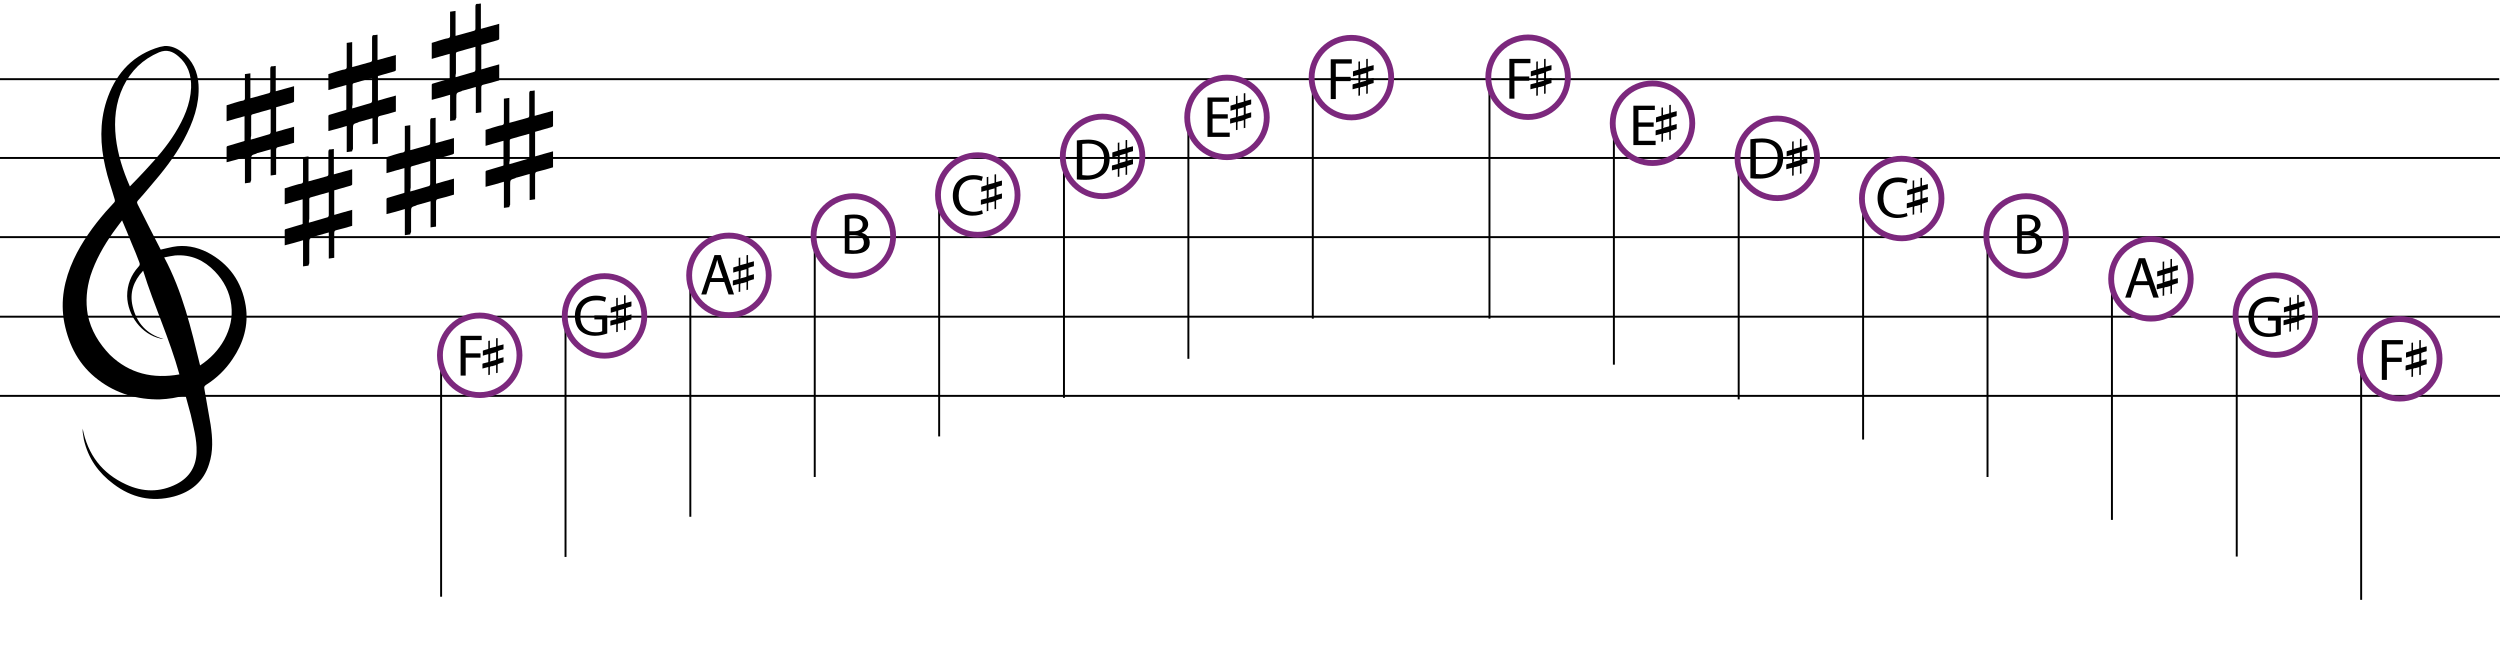 <?xml version="1.0" encoding="utf-8"?>
<!-- Generator: Adobe Illustrator 26.0.2, SVG Export Plug-In . SVG Version: 6.00 Build 0)  -->
<svg version="1.1" id="Layer_1" xmlns="http://www.w3.org/2000/svg" xmlns:xlink="http://www.w3.org/1999/xlink" x="0px" y="0px"
	 viewBox="0 0 641 172" style="enable-background:new 0 0 641 172;" xml:space="preserve">
<style type="text/css">
	.st0{fill:none;stroke:#000000;stroke-width:0.5;stroke-miterlimit:10;}
	.st1{fill:none;stroke:#7C287D;stroke-width:1.5;stroke-miterlimit:10;}
	.st2{fill:none;stroke:#67BF75;stroke-miterlimit:10;}
</style>
<g id="XMLID_1836_">
	<line id="XMLID_1841_" class="st0" x1="0" y1="40.5" x2="641" y2="40.5"/>
	<line id="XMLID_1840_" class="st0" x1="-0.2" y1="20.3" x2="640.8" y2="20.3"/>
	<line id="XMLID_1839_" class="st0" x1="0" y1="60.8" x2="641" y2="60.8"/>
	<line id="XMLID_1838_" class="st0" x1="0" y1="81.2" x2="641" y2="81.2"/>
	<line id="XMLID_1837_" class="st0" x1="0" y1="101.5" x2="641" y2="101.5"/>
</g>
<line id="XMLID_1835_" class="st0" x1="145" y1="142.8" x2="145" y2="81"/>
<line id="XMLID_1834_" class="st0" x1="113.1" y1="153" x2="113.1" y2="91.1"/>
<line id="XMLID_1833_" class="st0" x1="177" y1="132.5" x2="177" y2="70.6"/>
<line id="XMLID_1832_" class="st0" x1="208.9" y1="122.3" x2="208.9" y2="60.5"/>
<line id="XMLID_1831_" class="st0" x1="240.8" y1="111.9" x2="240.8" y2="50"/>
<line id="XMLID_1830_" class="st0" x1="272.8" y1="102" x2="272.8" y2="40.1"/>
<line id="XMLID_1829_" class="st0" x1="304.7" y1="92" x2="304.7" y2="30.1"/>
<line id="XMLID_1828_" class="st0" x1="336.6" y1="81.7" x2="336.6" y2="19.9"/>
<line id="XMLID_1827_" class="st0" x1="413.8" y1="93.5" x2="413.8" y2="31.6"/>
<line id="XMLID_1826_" class="st0" x1="381.9" y1="81.7" x2="381.9" y2="19.8"/>
<line id="XMLID_1825_" class="st0" x1="445.8" y1="102.4" x2="445.8" y2="40.6"/>
<line id="XMLID_1824_" class="st0" x1="477.7" y1="112.7" x2="477.7" y2="50.9"/>
<line id="XMLID_1823_" class="st0" x1="509.6" y1="122.3" x2="509.6" y2="60.5"/>
<line id="XMLID_1822_" class="st0" x1="541.5" y1="133.3" x2="541.5" y2="71.5"/>
<line id="XMLID_1821_" class="st0" x1="573.5" y1="142.7" x2="573.5" y2="80.8"/>
<line id="XMLID_1820_" class="st0" x1="605.4" y1="153.8" x2="605.4" y2="92"/>
<circle id="XMLID_1815_" class="st1" cx="155" cy="81" r="10.2"/>
<circle id="XMLID_1689_" class="st1" cx="123" cy="91.1" r="10.2"/>
<circle id="XMLID_1332_" class="st1" cx="186.9" cy="70.6" r="10.2"/>
<circle id="XMLID_1329_" class="st1" cx="218.8" cy="60.5" r="10.2"/>
<circle id="XMLID_1326_" class="st1" cx="250.7" cy="50" r="10.2"/>
<circle id="XMLID_1323_" class="st1" cx="282.7" cy="40.1" r="10.2"/>
<circle id="XMLID_1320_" class="st1" cx="314.6" cy="30.1" r="10.2"/>
<circle id="XMLID_1317_" class="st1" cx="346.5" cy="19.9" r="10.2"/>
<circle id="XMLID_1314_" class="st1" cx="423.7" cy="31.6" r="10.2"/>
<circle id="XMLID_1311_" class="st1" cx="391.8" cy="19.8" r="10.2"/>
<circle id="XMLID_1308_" class="st1" cx="455.7" cy="40.6" r="10.2"/>
<circle id="XMLID_1305_" class="st1" cx="487.6" cy="50.9" r="10.2"/>
<circle id="XMLID_1302_" class="st1" cx="519.5" cy="60.5" r="10.2"/>
<circle id="XMLID_1299_" class="st1" cx="551.5" cy="71.5" r="10.2"/>
<circle id="XMLID_1296_" class="st1" cx="583.4" cy="80.8" r="10.2"/>
<circle id="XMLID_1293_" class="st1" cx="615.3" cy="92" r="10.2"/>
<g id="XMLID_2690_">
	<path id="XMLID_2691_" d="M118.1,86.1h5.4v1.1h-4.1v3.4h3.8v1.1h-3.8v4.6h-1.3V86.1z"/>
</g>
<g id="XMLID_2687_">
	<path id="XMLID_2688_" d="M610.7,87.2h5.4v1.1H612v3.4h3.8v1.1H612v4.6h-1.3V87.2z"/>
</g>
<g id="XMLID_2684_">
	<path id="XMLID_2685_" d="M155.7,85.5c-0.6,0.2-1.8,0.6-3.1,0.6c-1.5,0-2.8-0.4-3.8-1.3c-0.9-0.8-1.4-2.2-1.4-3.8
		c0-3,2.1-5.2,5.5-5.2c1.2,0,2.1,0.3,2.5,0.5l-0.3,1.1c-0.5-0.3-1.2-0.4-2.2-0.4c-2.5,0-4.1,1.5-4.1,4.1c0,2.6,1.5,4.1,3.9,4.1
		c0.9,0,1.4-0.1,1.7-0.3v-3h-2v-1h3.3V85.5z"/>
</g>
<g id="XMLID_2681_">
	<path id="XMLID_2682_" d="M584.8,85.8c-0.6,0.2-1.8,0.6-3.1,0.6c-1.5,0-2.8-0.4-3.8-1.3c-0.9-0.8-1.4-2.2-1.4-3.8
		c0-3,2.1-5.2,5.5-5.2c1.2,0,2.1,0.3,2.5,0.5l-0.3,1.1c-0.5-0.3-1.2-0.4-2.2-0.4c-2.5,0-4.1,1.5-4.1,4.1c0,2.6,1.5,4.1,3.9,4.1
		c0.9,0,1.4-0.1,1.7-0.3v-3h-2v-1h3.3V85.8z"/>
</g>
<g id="XMLID_2677_">
	<path id="XMLID_2678_" d="M182.1,72.3l-1,3.2h-1.3l3.4-10.1h1.6l3.4,10.1h-1.4l-1.1-3.2H182.1z M185.4,71.3l-1-2.9
		c-0.2-0.7-0.4-1.3-0.5-1.8h0c-0.2,0.6-0.3,1.2-0.5,1.8l-1,2.9H185.4z"/>
</g>
<g id="XMLID_2673_">
	<path id="XMLID_2674_" d="M547.3,73.1l-1,3.2h-1.4l3.5-10.1h1.6l3.5,10.1h-1.4l-1.1-3.2H547.3z M550.6,72.1l-1-2.9
		c-0.2-0.7-0.4-1.3-0.5-1.8h0c-0.1,0.6-0.3,1.2-0.5,1.8l-1,2.9H550.6z"/>
</g>
<g id="XMLID_2668_">
	<path id="XMLID_2669_" d="M216.5,55.2c0.6-0.1,1.5-0.2,2.4-0.2c1.3,0,2.1,0.2,2.8,0.7c0.5,0.4,0.9,1,0.9,1.8c0,1-0.7,1.8-1.7,2.2v0
		c1,0.2,2.1,1,2.1,2.5c0,0.9-0.3,1.5-0.9,2c-0.7,0.6-1.8,0.9-3.5,0.9c-0.9,0-1.6-0.1-2-0.1V55.2z M217.8,59.3h1.2
		c1.4,0,2.2-0.7,2.2-1.7c0-1.2-0.9-1.6-2.2-1.6c-0.6,0-0.9,0-1.2,0.1V59.3z M217.8,64.1c0.3,0,0.6,0.1,1.1,0.1c1.3,0,2.6-0.5,2.6-2
		c0-1.4-1.2-1.9-2.6-1.9h-1.1V64.1z"/>
</g>
<g id="XMLID_2663_">
	<path id="XMLID_2664_" d="M517.1,55.2c0.6-0.1,1.5-0.2,2.4-0.2c1.3,0,2.1,0.2,2.8,0.7c0.5,0.4,0.9,1,0.9,1.8c0,1-0.7,1.8-1.7,2.2v0
		c1,0.2,2.1,1,2.1,2.5c0,0.9-0.3,1.5-0.9,2c-0.7,0.6-1.8,0.9-3.5,0.9c-0.9,0-1.6-0.1-2-0.1V55.2z M518.4,59.3h1.2
		c1.4,0,2.2-0.7,2.2-1.7c0-1.2-0.9-1.6-2.2-1.6c-0.6,0-0.9,0-1.2,0.1V59.3z M518.4,64.1c0.3,0,0.6,0.1,1.1,0.1c1.3,0,2.6-0.5,2.6-2
		c0-1.4-1.2-1.9-2.6-1.9h-1.1V64.1z"/>
</g>
<g id="XMLID_2660_">
	<path id="XMLID_2661_" d="M252,54.8c-0.5,0.2-1.4,0.5-2.7,0.5c-2.8,0-5-1.8-5-5.1c0-3.2,2.1-5.3,5.3-5.3c1.2,0,2.1,0.3,2.4,0.4
		l-0.3,1.1c-0.5-0.2-1.2-0.4-2-0.4c-2.4,0-3.9,1.5-3.9,4.2c0,2.5,1.4,4.1,3.9,4.1c0.8,0,1.6-0.2,2.1-0.4L252,54.8z"/>
</g>
<g id="XMLID_2657_">
	<path id="XMLID_2658_" d="M489.1,55.4c-0.5,0.2-1.4,0.5-2.7,0.5c-2.8,0-5-1.8-5-5.1c0-3.2,2.1-5.3,5.3-5.3c1.2,0,2.1,0.3,2.4,0.5
		l-0.3,1.1c-0.5-0.2-1.2-0.4-2-0.4c-2.4,0-3.9,1.5-3.9,4.2c0,2.5,1.4,4.1,3.9,4.1c0.8,0,1.6-0.2,2.1-0.4L489.1,55.4z"/>
</g>
<g id="XMLID_2653_">
	<path id="XMLID_2654_" d="M276.2,36c0.8-0.1,1.7-0.2,2.8-0.2c1.9,0,3.2,0.5,4.1,1.3c0.9,0.8,1.4,2,1.4,3.6c0,1.6-0.5,3-1.5,3.9
		c-1,0.9-2.5,1.5-4.5,1.5c-0.9,0-1.7,0-2.4-0.1V36z M277.5,44.9c0.3,0,0.8,0.1,1.3,0.1c2.8,0,4.3-1.6,4.3-4.3c0-2.4-1.3-3.9-4.1-3.9
		c-0.7,0-1.2,0.1-1.5,0.1V44.9z"/>
</g>
<g id="XMLID_2649_">
	<path id="XMLID_2650_" d="M448.9,35.7c0.8-0.1,1.7-0.2,2.8-0.2c1.9,0,3.2,0.5,4.1,1.3c0.9,0.8,1.4,2,1.4,3.6c0,1.7-0.5,3-1.5,3.9
		c-1,0.9-2.5,1.5-4.5,1.5c-0.9,0-1.7,0-2.4-0.1V35.7z M450.2,44.6c0.3,0,0.8,0.1,1.3,0.1c2.8,0,4.3-1.6,4.3-4.3
		c0-2.4-1.3-3.9-4.1-3.9c-0.7,0-1.2,0.1-1.5,0.1V44.6z"/>
</g>
<g id="XMLID_2646_">
	<path id="XMLID_2647_" d="M314.8,30.4h-3.9V34h4.4v1.1h-5.7V25h5.5v1.1h-4.2v3.2h3.9V30.4z"/>
</g>
<g id="XMLID_2643_">
	<path id="XMLID_2644_" d="M424,32.5h-3.9v3.6h4.4v1.1h-5.7V27.1h5.5v1.1h-4.2v3.2h3.9V32.5z"/>
</g>
<g id="XMLID_2640_">
	<path id="XMLID_2641_" d="M341.2,15.2h5.4v1.1h-4.1v3.4h3.8v1.1h-3.8v4.6h-1.3V15.2z"/>
</g>
<g id="XMLID_2637_">
	<path id="XMLID_2638_" d="M387,15.1h5.4v1.1h-4.1v3.4h3.8v1.1h-3.8v4.6H387V15.1z"/>
</g>
<g id="XMLID_1169_">
	<path id="XMLID_1177_" d="M47.5,101.3c-2.1,0.7-4.3,1-6.5,1.1c-5.8,0.1-11.2-1.5-15.8-5c-4.9-3.7-7.5-8.7-8.7-14.6
		c-1.1-5.7,0-11.1,2.4-16.3c2.1-4.5,5-8.5,8.2-12.2c0.7-0.8,1.4-1.5,2.1-2.3c0.3-0.3,0.3-0.5,0.2-0.9c-0.8-2.8-1.8-5.5-2.4-8.3
		c-1.3-5.6-1.5-11.3,0.3-16.9c2.1-6.4,6-11.2,12.5-13.5c0.8-0.3,1.6-0.5,2.4-0.6c1.7-0.1,3.2,0.6,4.5,1.6c2.7,2.1,4,5,4.2,8.3
		c0.3,5.1-1.4,9.7-3.8,14.2c-2.3,4.3-5.4,8.2-8.6,11.9c-1.1,1.3-2.1,2.5-3.2,3.7c-0.3,0.4-0.1,0.6,0,0.9c2,3.9,3.9,7.8,5.9,11.6
		c1-0.2,2-0.5,3.1-0.7c3.1-0.6,6.1,0,8.9,1.4c5.5,2.9,8.8,7.5,9.8,13.7c0.8,5-0.6,9.6-3.4,13.7c-1.8,2.7-4.1,4.9-6.8,6.6
		c-0.4,0.3-0.5,0.5-0.4,1c0.5,3.1,1.1,6.1,1.6,9.2c0.5,3.4,0.7,6.8-0.4,10.1c-1.4,4.5-4.6,7.1-9,8.3c-5.7,1.5-10.9,0.3-15.5-3.2
		c-3.9-2.9-6.5-6.6-7.6-11.4c-0.1-0.6-0.2-1.3-0.3-1.9c0-0.3,0-0.6,0-0.9c1.3,6.7,5,11.5,11.1,14.3c4.3,2,8.7,2.1,13-0.1
		c3.3-1.7,5-4.5,5.1-8.2c0.1-3.3-0.8-6.4-1.5-9.6c-0.4-1.5-0.8-2.9-1.2-4.4C47.7,101.7,47.6,101.5,47.5,101.3z M46,96
		c-2.5-9.1-6.5-17.6-9.3-26.6c-2.5,2.7-3.5,5.7-2.7,9.1c1,4.3,3.6,7.2,7.9,8.4c-0.3,0-0.5,0-0.8-0.1c-4.8-1.1-8.4-5.9-8.5-10.9
		c0-2.9,1-5.4,2.9-7.5c0.4-0.4,0.4-0.7,0.2-1.2c-0.6-1.6-1.2-3.1-1.9-4.7c-0.8-2-1.6-3.9-2.5-6c-0.8,1.1-1.6,2.1-2.3,3.1
		c-2.4,3.4-4.5,7.1-5.8,11.1c-1,3.3-1.3,6.6-0.7,10c0.8,4,2.9,7.4,5.7,10.3C33.2,95.8,39.2,97.2,46,96z M33.3,47.8
		c1.5-1.5,2.9-3,4.2-4.4c2.7-2.9,5.3-5.9,7.4-9.3c2.2-3.6,3.9-7.3,4.1-11.6c0.1-3.2-0.8-6-3.3-8.1c-1.4-1.2-2.9-1.8-4.9-1
		c-4.2,1.8-7.2,4.7-9.2,8.8c-2,4.2-2.4,8.6-1.9,13.1C30.2,39.6,31.5,43.7,33.3,47.8z M51.3,93.7c2.7-1.8,4.7-3.9,6.2-6.6
		c1.5-2.8,2.2-5.7,1.8-8.9c-0.4-3.3-1.9-6.2-4.2-8.6c-2.8-2.9-6.1-4.4-10.2-4.1c-0.9,0.1-1.7,0.3-2.8,0.5
		C46.8,74.8,49,84.2,51.3,93.7z"/>
</g>
<g id="XMLID_1937_">
	<g id="XMLID_1942_">
		<path id="XMLID_1943_" d="M64.2,46.8c-0.4,0.1-0.9,0.1-1.4,0.2c0-2.2,0-4.5,0-6.7c-1.6,0.5-3.1,0.9-4.7,1.3c0-1.3,0-2.6,0-3.9
			c0-0.1,0.2-0.3,0.4-0.3c1.2-0.4,2.5-0.7,3.7-1.1c0.2,0,0.3-0.1,0.5-0.2c0-2.1,0-4.2,0-6.3c-1.6,0.4-3.1,0.9-4.6,1.3
			c0-1.4,0-2.7,0-4.1c0.6-0.2,1.3-0.4,1.9-0.6c0.8-0.2,1.5-0.5,2.3-0.6c0.4-0.1,0.5-0.3,0.5-0.6c0-1.8,0-3.7,0-5.5
			c0-0.2,0-0.4,0-0.7c0.5-0.1,0.9-0.1,1.4-0.2c0,2.1,0,4.2,0,6.4c0.8-0.2,1.5-0.4,2.2-0.6c0.8-0.2,1.7-0.5,2.5-0.7
			c0.3-0.1,0.4-0.2,0.4-0.6c0-1.9,0-3.7,0-5.6c0-0.5,0.1-0.8,0.7-0.7c0.2,0,0.4-0.1,0.7-0.1c0,2.2,0,4.3,0,6.5
			c1.6-0.4,3.1-0.9,4.7-1.3c0,1.4,0,2.6,0,3.9c0,0.1-0.3,0.3-0.4,0.3c-1.4,0.4-2.8,0.8-4.2,1.2c0,2.1,0,4.2,0,6.3
			c1.5-0.4,3-0.9,4.6-1.3c0,1.4,0,2.7,0,4.1c-1.3,0.4-2.7,0.8-4,1.1c-0.5,0.1-0.6,0.3-0.6,0.8c0,2.1,0,4.1,0,6.3
			c-0.5,0.1-0.9,0.1-1.4,0.2c0-2.2,0-4.4,0-6.7c-1.1,0.3-2.2,0.6-3.2,0.9c-0.2,0-0.4,0.1-0.5,0.2c-1.3,0.4-1.3,0.4-1.3,1.8
			c0,1.7,0,3.3,0,5C64.3,46.5,64.2,46.6,64.2,46.8z M64.3,35.8c1.7-0.5,3.2-0.9,4.8-1.4c0.1,0,0.3-0.3,0.3-0.5c0-1.3,0-2.7,0-4
			c0-0.6,0-1.2,0-1.9c-1.6,0.4-3.1,0.9-4.6,1.3c-0.4,0.1-0.4,0.3-0.4,0.6c0,1.6,0,3.3,0,4.9C64.3,35.1,64.3,35.4,64.3,35.8z"/>
	</g>
	<g id="XMLID_1938_">
		<path id="XMLID_1939_" d="M79.1,68.1c-0.4,0.1-0.9,0.1-1.4,0.2c0-2.2,0-4.5,0-6.7c-1.6,0.5-3.1,0.9-4.7,1.3c0-1.3,0-2.6,0-3.9
			c0-0.1,0.2-0.3,0.4-0.3c1.2-0.4,2.5-0.7,3.7-1.1c0.2,0,0.3-0.1,0.5-0.2c0-2.1,0-4.2,0-6.3c-1.6,0.4-3.1,0.9-4.6,1.3
			c0-1.4,0-2.7,0-4.1c0.6-0.2,1.3-0.4,1.9-0.6c0.8-0.2,1.5-0.5,2.3-0.6c0.4-0.1,0.5-0.3,0.5-0.6c0-1.8,0-3.7,0-5.5
			c0-0.2,0-0.4,0-0.7c0.5-0.1,0.9-0.1,1.4-0.2c0,2.1,0,4.2,0,6.4c0.8-0.2,1.5-0.4,2.2-0.6c0.8-0.2,1.7-0.5,2.5-0.7
			c0.3-0.1,0.4-0.2,0.4-0.6c0-1.9,0-3.7,0-5.6c0-0.5,0.1-0.8,0.7-0.7c0.2,0,0.4-0.1,0.7-0.1c0,2.2,0,4.3,0,6.5
			c1.6-0.4,3.1-0.9,4.7-1.3c0,1.4,0,2.6,0,3.9c0,0.1-0.3,0.3-0.4,0.3c-1.4,0.4-2.8,0.8-4.2,1.2c0,2.1,0,4.2,0,6.3
			c1.5-0.4,3-0.9,4.6-1.3c0,1.4,0,2.7,0,4.1c-1.3,0.4-2.7,0.8-4,1.1c-0.5,0.1-0.6,0.3-0.6,0.8c0,2.1,0,4.1,0,6.3
			c-0.5,0.1-0.9,0.1-1.4,0.2c0-2.2,0-4.4,0-6.7c-1.1,0.3-2.2,0.6-3.2,0.9c-0.2,0-0.4,0.1-0.5,0.2c-1.3,0.4-1.3,0.4-1.3,1.8
			c0,1.7,0,3.3,0,5C79.2,67.8,79.1,67.9,79.1,68.1z M79.2,57.1c1.7-0.5,3.2-0.9,4.8-1.4c0.1,0,0.3-0.3,0.3-0.5c0-1.3,0-2.7,0-4
			c0-0.6,0-1.2,0-1.9c-1.6,0.4-3.1,0.9-4.6,1.3c-0.4,0.1-0.4,0.3-0.4,0.6c0,1.6,0,3.3,0,4.9C79.2,56.4,79.2,56.7,79.2,57.1z"/>
	</g>
</g>
<g id="XMLID_1933_">
	<path id="XMLID_1934_" d="M90.3,38.8c-0.4,0.1-0.9,0.1-1.4,0.2c0-2.2,0-4.5,0-6.7c-1.6,0.5-3.1,0.9-4.7,1.3c0-1.3,0-2.6,0-3.9
		c0-0.1,0.2-0.3,0.4-0.3c1.2-0.4,2.5-0.7,3.7-1.1c0.2,0,0.3-0.1,0.5-0.2c0-2.1,0-4.2,0-6.3c-1.6,0.4-3.1,0.9-4.6,1.3
		c0-1.4,0-2.7,0-4.1c0.6-0.2,1.3-0.4,1.9-0.6c0.8-0.2,1.5-0.5,2.3-0.6c0.4-0.1,0.5-0.3,0.5-0.6c0-1.8,0-3.7,0-5.5c0-0.2,0-0.4,0-0.7
		c0.5-0.1,0.9-0.1,1.4-0.2c0,2.1,0,4.2,0,6.4c0.8-0.2,1.5-0.4,2.2-0.6c0.8-0.2,1.7-0.5,2.5-0.7c0.3-0.1,0.4-0.2,0.4-0.6
		c0-1.9,0-3.7,0-5.6c0-0.5,0.1-0.8,0.7-0.7c0.2,0,0.4-0.1,0.7-0.1c0,2.2,0,4.3,0,6.5c1.6-0.4,3.1-0.9,4.7-1.3c0,1.4,0,2.6,0,3.9
		c0,0.1-0.3,0.3-0.4,0.3c-1.4,0.4-2.8,0.8-4.2,1.2c0,2.1,0,4.2,0,6.3c1.5-0.4,3-0.9,4.6-1.3c0,1.4,0,2.7,0,4.1
		c-1.3,0.4-2.7,0.8-4,1.1c-0.5,0.1-0.6,0.3-0.6,0.8c0,2.1,0,4.1,0,6.3c-0.5,0.1-0.9,0.1-1.4,0.2c0-2.2,0-4.4,0-6.7
		c-1.1,0.3-2.2,0.6-3.2,0.9c-0.2,0-0.4,0.1-0.5,0.2c-1.3,0.4-1.3,0.4-1.3,1.8c0,1.7,0,3.3,0,5C90.3,38.5,90.3,38.6,90.3,38.8z
		 M90.3,27.8c1.7-0.5,3.2-0.9,4.8-1.4c0.1,0,0.3-0.3,0.3-0.5c0-1.3,0-2.7,0-4c0-0.6,0-1.2,0-1.9c-1.6,0.4-3.1,0.9-4.6,1.3
		c-0.4,0.1-0.4,0.3-0.4,0.6c0,1.6,0,3.3,0,4.9C90.3,27.1,90.3,27.4,90.3,27.8z"/>
</g>
<g id="XMLID_1929_">
	<path id="XMLID_1930_" d="M105.2,60.1c-0.4,0.1-0.9,0.1-1.4,0.2c0-2.2,0-4.5,0-6.7c-1.6,0.5-3.1,0.9-4.7,1.3c0-1.3,0-2.6,0-3.9
		c0-0.1,0.2-0.3,0.4-0.3c1.2-0.4,2.5-0.7,3.7-1.1c0.2,0,0.3-0.1,0.5-0.2c0-2.1,0-4.2,0-6.3c-1.6,0.4-3.1,0.9-4.6,1.3
		c0-1.4,0-2.7,0-4.1c0.6-0.2,1.3-0.4,1.9-0.6c0.8-0.2,1.5-0.5,2.3-0.6c0.4-0.1,0.5-0.3,0.5-0.6c0-1.8,0-3.7,0-5.5c0-0.2,0-0.4,0-0.7
		c0.5-0.1,0.9-0.1,1.4-0.2c0,2.1,0,4.2,0,6.4c0.8-0.2,1.5-0.4,2.2-0.6c0.8-0.2,1.7-0.5,2.5-0.7c0.3-0.1,0.4-0.2,0.4-0.6
		c0-1.9,0-3.7,0-5.6c0-0.5,0.1-0.8,0.7-0.7c0.2,0,0.4-0.1,0.7-0.1c0,2.2,0,4.3,0,6.5c1.6-0.4,3.1-0.9,4.7-1.3c0,1.4,0,2.6,0,3.9
		c0,0.1-0.3,0.3-0.4,0.3c-1.4,0.4-2.8,0.8-4.2,1.2c0,2.1,0,4.2,0,6.3c1.5-0.4,3-0.9,4.6-1.3c0,1.4,0,2.7,0,4.1
		c-1.3,0.4-2.7,0.8-4,1.1c-0.5,0.1-0.6,0.3-0.6,0.8c0,2.1,0,4.1,0,6.3c-0.5,0.1-0.9,0.1-1.4,0.2c0-2.2,0-4.4,0-6.7
		c-1.1,0.3-2.2,0.6-3.2,0.9c-0.2,0-0.4,0.1-0.5,0.2c-1.3,0.4-1.3,0.4-1.3,1.8c0,1.7,0,3.3,0,5C105.2,59.8,105.2,59.9,105.2,60.1z
		 M105.2,49.1c1.7-0.5,3.2-0.9,4.8-1.4c0.1,0,0.3-0.3,0.3-0.5c0-1.3,0-2.7,0-4c0-0.6,0-1.2,0-1.9c-1.6,0.4-3.1,0.9-4.6,1.3
		c-0.4,0.1-0.4,0.3-0.4,0.6c0,1.6,0,3.3,0,4.9C105.2,48.4,105.2,48.7,105.2,49.1z"/>
</g>
<g id="XMLID_1967_">
	<path id="XMLID_1968_" d="M125.6,96.1c-0.1,0-0.3,0-0.4,0.1c0-0.7,0-1.4,0-2.1c-0.5,0.1-1,0.3-1.5,0.4c0-0.4,0-0.8,0-1.2
		c0,0,0.1-0.1,0.1-0.1c0.4-0.1,0.8-0.2,1.2-0.3c0.1,0,0.1,0,0.2-0.1c0-0.7,0-1.3,0-2c-0.5,0.1-1,0.3-1.4,0.4c0-0.4,0-0.8,0-1.3
		c0.2-0.1,0.4-0.1,0.6-0.2c0.2-0.1,0.5-0.1,0.7-0.2c0.1,0,0.1-0.1,0.1-0.2c0-0.6,0-1.1,0-1.7c0-0.1,0-0.1,0-0.2c0.1,0,0.3,0,0.4-0.1
		c0,0.7,0,1.3,0,2c0.2-0.1,0.5-0.1,0.7-0.2c0.3-0.1,0.5-0.1,0.8-0.2c0.1,0,0.1-0.1,0.1-0.2c0-0.6,0-1.2,0-1.8c0-0.2,0-0.2,0.2-0.2
		c0.1,0,0.1,0,0.2,0c0,0.7,0,1.3,0,2c0.5-0.1,1-0.3,1.5-0.4c0,0.4,0,0.8,0,1.2c0,0-0.1,0.1-0.1,0.1c-0.4,0.1-0.9,0.2-1.3,0.4
		c0,0.7,0,1.3,0,2c0.5-0.1,1-0.3,1.4-0.4c0,0.4,0,0.9,0,1.3c-0.4,0.1-0.8,0.2-1.3,0.4c-0.1,0-0.2,0.1-0.2,0.3c0,0.6,0,1.3,0,2
		c-0.1,0-0.3,0-0.4,0.1c0-0.7,0-1.4,0-2.1c-0.4,0.1-0.7,0.2-1,0.3c-0.1,0-0.1,0-0.2,0c-0.4,0.1-0.4,0.1-0.4,0.6c0,0.5,0,1,0,1.6
		C125.6,96,125.6,96.1,125.6,96.1z M125.6,92.7c0.5-0.1,1-0.3,1.5-0.4c0,0,0.1-0.1,0.1-0.2c0-0.4,0-0.8,0-1.2c0-0.2,0-0.4,0-0.6
		c-0.5,0.1-1,0.3-1.4,0.4c-0.1,0-0.1,0.1-0.1,0.2c0,0.5,0,1,0,1.5C125.6,92.5,125.6,92.5,125.6,92.7z"/>
</g>
<g id="XMLID_603_">
	<path id="XMLID_606_" d="M618.7,96.6c-0.1,0-0.3,0-0.4,0.1c0-0.7,0-1.4,0-2.1c-0.5,0.1-1,0.3-1.5,0.4c0-0.4,0-0.8,0-1.2
		c0,0,0.1-0.1,0.1-0.1c0.4-0.1,0.8-0.2,1.2-0.3c0.1,0,0.1,0,0.2-0.1c0-0.7,0-1.3,0-2c-0.5,0.1-1,0.3-1.4,0.4c0-0.4,0-0.8,0-1.3
		c0.2-0.1,0.4-0.1,0.6-0.2c0.2-0.1,0.5-0.1,0.7-0.2c0.1,0,0.1-0.1,0.1-0.2c0-0.6,0-1.1,0-1.7c0-0.1,0-0.1,0-0.2c0.1,0,0.3,0,0.4-0.1
		c0,0.7,0,1.3,0,2c0.2-0.1,0.5-0.1,0.7-0.2c0.3-0.1,0.5-0.1,0.8-0.2c0.1,0,0.1-0.1,0.1-0.2c0-0.6,0-1.2,0-1.8c0-0.2,0-0.2,0.2-0.2
		c0.1,0,0.1,0,0.2,0c0,0.7,0,1.3,0,2c0.5-0.1,1-0.3,1.5-0.4c0,0.4,0,0.8,0,1.2c0,0-0.1,0.1-0.1,0.1c-0.4,0.1-0.9,0.2-1.3,0.4
		c0,0.7,0,1.3,0,2c0.5-0.1,1-0.3,1.4-0.4c0,0.4,0,0.9,0,1.3c-0.4,0.1-0.8,0.2-1.3,0.4c-0.1,0-0.2,0.1-0.2,0.3c0,0.6,0,1.3,0,2
		c-0.1,0-0.3,0-0.4,0.1c0-0.7,0-1.4,0-2.1c-0.4,0.1-0.7,0.2-1,0.3c-0.1,0-0.1,0-0.2,0c-0.4,0.1-0.4,0.1-0.4,0.6c0,0.5,0,1,0,1.6
		C618.7,96.5,618.7,96.5,618.7,96.6z M618.7,93.1c0.5-0.1,1-0.3,1.5-0.4c0,0,0.1-0.1,0.1-0.2c0-0.4,0-0.8,0-1.2c0-0.2,0-0.4,0-0.6
		c-0.5,0.1-1,0.3-1.4,0.4c-0.1,0-0.1,0.1-0.1,0.2c0,0.5,0,1,0,1.5C618.7,92.9,618.7,93,618.7,93.1z"/>
</g>
<g id="XMLID_1971_">
	<path id="XMLID_1972_" d="M158.4,85.1c-0.1,0-0.3,0-0.4,0.1c0-0.7,0-1.4,0-2.1c-0.5,0.1-1,0.3-1.5,0.4c0-0.4,0-0.8,0-1.2
		c0,0,0.1-0.1,0.1-0.1c0.4-0.1,0.8-0.2,1.2-0.3c0.1,0,0.1,0,0.2-0.1c0-0.7,0-1.3,0-2c-0.5,0.1-1,0.3-1.4,0.4c0-0.4,0-0.8,0-1.3
		c0.2-0.1,0.4-0.1,0.6-0.2c0.2-0.1,0.5-0.1,0.7-0.2c0.1,0,0.1-0.1,0.1-0.2c0-0.6,0-1.1,0-1.7c0-0.1,0-0.1,0-0.2c0.1,0,0.3,0,0.4-0.1
		c0,0.7,0,1.3,0,2c0.2-0.1,0.5-0.1,0.7-0.2c0.3-0.1,0.5-0.1,0.8-0.2c0.1,0,0.1-0.1,0.1-0.2c0-0.6,0-1.2,0-1.8c0-0.2,0-0.2,0.2-0.2
		c0.1,0,0.1,0,0.2,0c0,0.7,0,1.3,0,2c0.5-0.1,1-0.3,1.5-0.4c0,0.4,0,0.8,0,1.2c0,0-0.1,0.1-0.1,0.1c-0.4,0.1-0.9,0.2-1.3,0.4
		c0,0.7,0,1.3,0,2c0.5-0.1,1-0.3,1.4-0.4c0,0.4,0,0.9,0,1.3c-0.4,0.1-0.8,0.2-1.3,0.4c-0.1,0-0.2,0.1-0.2,0.3c0,0.6,0,1.3,0,2
		c-0.1,0-0.3,0-0.4,0.1c0-0.7,0-1.4,0-2.1c-0.4,0.1-0.7,0.2-1,0.3c-0.1,0-0.1,0-0.2,0c-0.4,0.1-0.4,0.1-0.4,0.6c0,0.5,0,1,0,1.6
		C158.4,85,158.4,85,158.4,85.1z M158.4,81.6c0.5-0.1,1-0.3,1.5-0.4c0,0,0.1-0.1,0.1-0.2c0-0.4,0-0.8,0-1.2c0-0.2,0-0.4,0-0.6
		c-0.5,0.1-1,0.3-1.4,0.4c-0.1,0-0.1,0.1-0.1,0.2c0,0.5,0,1,0,1.5C158.4,81.4,158.4,81.5,158.4,81.6z"/>
</g>
<g id="XMLID_591_">
	<path id="XMLID_594_" d="M587.4,85c-0.1,0-0.3,0-0.4,0.1c0-0.7,0-1.4,0-2.1c-0.5,0.1-1,0.3-1.5,0.4c0-0.4,0-0.8,0-1.2
		c0,0,0.1-0.1,0.1-0.1c0.4-0.1,0.8-0.2,1.2-0.3c0.1,0,0.1,0,0.2-0.1c0-0.7,0-1.3,0-2c-0.5,0.1-1,0.3-1.4,0.4c0-0.4,0-0.8,0-1.3
		c0.2-0.1,0.4-0.1,0.6-0.2c0.2-0.1,0.5-0.1,0.7-0.2c0.1,0,0.1-0.1,0.1-0.2c0-0.6,0-1.1,0-1.7c0-0.1,0-0.1,0-0.2c0.1,0,0.3,0,0.4-0.1
		c0,0.7,0,1.3,0,2c0.2-0.1,0.5-0.1,0.7-0.2c0.3-0.1,0.5-0.1,0.8-0.2c0.1,0,0.1-0.1,0.1-0.2c0-0.6,0-1.2,0-1.8c0-0.2,0-0.2,0.2-0.2
		c0.1,0,0.1,0,0.2,0c0,0.7,0,1.3,0,2c0.5-0.1,1-0.3,1.5-0.4c0,0.4,0,0.8,0,1.2c0,0-0.1,0.1-0.1,0.1c-0.4,0.1-0.9,0.2-1.3,0.4
		c0,0.7,0,1.3,0,2c0.5-0.1,1-0.3,1.4-0.4c0,0.4,0,0.9,0,1.3c-0.4,0.1-0.8,0.2-1.3,0.4c-0.1,0-0.2,0.1-0.2,0.3c0,0.6,0,1.3,0,2
		c-0.1,0-0.3,0-0.4,0.1c0-0.7,0-1.4,0-2.1c-0.4,0.1-0.7,0.2-1,0.3c-0.1,0-0.1,0-0.2,0c-0.4,0.1-0.4,0.1-0.4,0.6c0,0.5,0,1,0,1.6
		C587.4,84.9,587.4,85,587.4,85z M587.4,81.6c0.5-0.1,1-0.3,1.5-0.4c0,0,0.1-0.1,0.1-0.2c0-0.4,0-0.8,0-1.2c0-0.2,0-0.4,0-0.6
		c-0.5,0.1-1,0.3-1.4,0.4c-0.1,0-0.1,0.1-0.1,0.2c0,0.5,0,1,0,1.5C587.4,81.4,587.4,81.5,587.4,81.6z"/>
</g>
<g id="XMLID_1975_">
	<path id="XMLID_1976_" d="M189.8,74.8c-0.1,0-0.3,0-0.4,0.1c0-0.7,0-1.4,0-2.1c-0.5,0.1-1,0.3-1.5,0.4c0-0.4,0-0.8,0-1.2
		c0,0,0.1-0.1,0.1-0.1c0.4-0.1,0.8-0.2,1.2-0.3c0.1,0,0.1,0,0.2-0.1c0-0.7,0-1.3,0-2c-0.5,0.1-1,0.3-1.4,0.4c0-0.4,0-0.8,0-1.3
		c0.2-0.1,0.4-0.1,0.6-0.2c0.2-0.1,0.5-0.1,0.7-0.2c0.1,0,0.1-0.1,0.1-0.2c0-0.6,0-1.1,0-1.7c0-0.1,0-0.1,0-0.2c0.1,0,0.3,0,0.4-0.1
		c0,0.7,0,1.3,0,2c0.2-0.1,0.5-0.1,0.7-0.2c0.3-0.1,0.5-0.1,0.8-0.2c0.1,0,0.1-0.1,0.1-0.2c0-0.6,0-1.2,0-1.8c0-0.2,0-0.2,0.2-0.2
		c0.1,0,0.1,0,0.2,0c0,0.7,0,1.3,0,2c0.5-0.1,1-0.3,1.5-0.4c0,0.4,0,0.8,0,1.2c0,0-0.1,0.1-0.1,0.1c-0.4,0.1-0.9,0.2-1.3,0.4
		c0,0.7,0,1.3,0,2c0.5-0.1,1-0.3,1.4-0.4c0,0.4,0,0.9,0,1.3c-0.4,0.1-0.8,0.2-1.3,0.4c-0.1,0-0.2,0.1-0.2,0.3c0,0.6,0,1.3,0,2
		c-0.1,0-0.3,0-0.4,0.1c0-0.7,0-1.4,0-2.1c-0.4,0.1-0.7,0.2-1,0.3c-0.1,0-0.1,0-0.2,0c-0.4,0.1-0.4,0.1-0.4,0.6c0,0.5,0,1,0,1.6
		C189.8,74.7,189.8,74.8,189.8,74.8z M189.8,71.4c0.5-0.1,1-0.3,1.5-0.4c0,0,0.1-0.1,0.1-0.2c0-0.4,0-0.8,0-1.2c0-0.2,0-0.4,0-0.6
		c-0.5,0.1-1,0.3-1.4,0.4c-0.1,0-0.1,0.1-0.1,0.2c0,0.5,0,1,0,1.5C189.8,71.2,189.8,71.2,189.8,71.4z"/>
</g>
<g id="XMLID_1160_">
	<path id="XMLID_1161_" d="M554.9,75.8c-0.1,0-0.3,0-0.4,0.1c0-0.7,0-1.4,0-2.1c-0.5,0.1-1,0.3-1.5,0.4c0-0.4,0-0.8,0-1.2
		c0,0,0.1-0.1,0.1-0.1c0.4-0.1,0.8-0.2,1.2-0.3c0.1,0,0.1,0,0.2-0.1c0-0.7,0-1.3,0-2c-0.5,0.1-1,0.3-1.4,0.4c0-0.4,0-0.8,0-1.3
		c0.2-0.1,0.4-0.1,0.6-0.2c0.2-0.1,0.5-0.1,0.7-0.2c0.1,0,0.1-0.1,0.1-0.2c0-0.6,0-1.1,0-1.7c0-0.1,0-0.1,0-0.2c0.1,0,0.3,0,0.4-0.1
		c0,0.7,0,1.3,0,2c0.2-0.1,0.5-0.1,0.7-0.2c0.3-0.1,0.5-0.1,0.8-0.2c0.1,0,0.1-0.1,0.1-0.2c0-0.6,0-1.2,0-1.8c0-0.2,0-0.2,0.2-0.2
		c0.1,0,0.1,0,0.2,0c0,0.7,0,1.3,0,2c0.5-0.1,1-0.3,1.5-0.4c0,0.4,0,0.8,0,1.2c0,0-0.1,0.1-0.1,0.1c-0.4,0.1-0.9,0.2-1.3,0.4
		c0,0.7,0,1.3,0,2c0.5-0.1,1-0.3,1.4-0.4c0,0.4,0,0.9,0,1.3c-0.4,0.1-0.8,0.2-1.3,0.4c-0.1,0-0.2,0.1-0.2,0.3c0,0.6,0,1.3,0,2
		c-0.1,0-0.3,0-0.4,0.1c0-0.7,0-1.4,0-2.1c-0.4,0.1-0.7,0.2-1,0.3c-0.1,0-0.1,0-0.2,0c-0.4,0.1-0.4,0.1-0.4,0.6c0,0.5,0,1,0,1.6
		C554.9,75.7,554.9,75.7,554.9,75.8z M554.9,72.3c0.5-0.1,1-0.3,1.5-0.4c0,0,0.1-0.1,0.1-0.2c0-0.4,0-0.8,0-1.2c0-0.2,0-0.4,0-0.6
		c-0.5,0.1-1,0.3-1.4,0.4c-0.1,0-0.1,0.1-0.1,0.2c0,0.5,0,1,0,1.5C554.9,72.1,554.9,72.2,554.9,72.3z"/>
</g>
<g id="XMLID_1166_">
	<path id="XMLID_1168_" d="M253.4,54.1c-0.1,0-0.3,0-0.4,0.1c0-0.7,0-1.4,0-2.1c-0.5,0.1-1,0.3-1.5,0.4c0-0.4,0-0.8,0-1.2
		c0,0,0.1-0.1,0.1-0.1c0.4-0.1,0.8-0.2,1.2-0.3c0.1,0,0.1,0,0.2-0.1c0-0.7,0-1.3,0-2c-0.5,0.1-1,0.3-1.4,0.4c0-0.4,0-0.8,0-1.3
		c0.2-0.1,0.4-0.1,0.6-0.2c0.2-0.1,0.5-0.1,0.7-0.2c0.1,0,0.1-0.1,0.1-0.2c0-0.6,0-1.1,0-1.7c0-0.1,0-0.1,0-0.2c0.1,0,0.3,0,0.4-0.1
		c0,0.7,0,1.3,0,2c0.2-0.1,0.5-0.1,0.7-0.2c0.3-0.1,0.5-0.1,0.8-0.2c0.1,0,0.1-0.1,0.1-0.2c0-0.6,0-1.2,0-1.8c0-0.2,0-0.2,0.2-0.2
		c0.1,0,0.1,0,0.2,0c0,0.7,0,1.3,0,2c0.5-0.1,1-0.3,1.5-0.4c0,0.4,0,0.8,0,1.2c0,0-0.1,0.1-0.1,0.1c-0.4,0.1-0.9,0.2-1.3,0.4
		c0,0.7,0,1.3,0,2c0.5-0.1,1-0.3,1.4-0.4c0,0.4,0,0.9,0,1.3c-0.4,0.1-0.8,0.2-1.3,0.4c-0.1,0-0.2,0.1-0.2,0.3c0,0.6,0,1.3,0,2
		c-0.1,0-0.3,0-0.4,0.1c0-0.7,0-1.4,0-2.1c-0.4,0.1-0.7,0.2-1,0.3c-0.1,0-0.1,0-0.2,0c-0.4,0.1-0.4,0.1-0.4,0.6c0,0.5,0,1,0,1.6
		C253.4,54,253.4,54.1,253.4,54.1z M253.4,50.7c0.5-0.1,1-0.3,1.5-0.4c0,0,0.1-0.1,0.1-0.2c0-0.4,0-0.8,0-1.2c0-0.2,0-0.4,0-0.6
		c-0.5,0.1-1,0.3-1.4,0.4c-0.1,0-0.1,0.1-0.1,0.2c0,0.5,0,1,0,1.5C253.4,50.5,253.4,50.5,253.4,50.7z"/>
</g>
<g id="XMLID_2004_">
	<path id="XMLID_2005_" d="M490.8,55c-0.1,0-0.3,0-0.4,0.1c0-0.7,0-1.4,0-2.1c-0.5,0.1-1,0.3-1.5,0.4c0-0.4,0-0.8,0-1.2
		c0,0,0.1-0.1,0.1-0.1c0.4-0.1,0.8-0.2,1.2-0.3c0.1,0,0.1,0,0.2-0.1c0-0.7,0-1.3,0-2c-0.5,0.1-1,0.3-1.4,0.4c0-0.4,0-0.8,0-1.3
		c0.2-0.1,0.4-0.1,0.6-0.2c0.2-0.1,0.5-0.1,0.7-0.2c0.1,0,0.1-0.1,0.1-0.2c0-0.6,0-1.1,0-1.7c0-0.1,0-0.1,0-0.2c0.1,0,0.3,0,0.4-0.1
		c0,0.7,0,1.3,0,2c0.2-0.1,0.5-0.1,0.7-0.2c0.3-0.1,0.5-0.1,0.8-0.2c0.1,0,0.1-0.1,0.1-0.2c0-0.6,0-1.2,0-1.8c0-0.2,0-0.2,0.2-0.2
		c0.1,0,0.1,0,0.2,0c0,0.7,0,1.3,0,2c0.5-0.1,1-0.3,1.5-0.4c0,0.4,0,0.8,0,1.2c0,0-0.1,0.1-0.1,0.1c-0.4,0.1-0.9,0.2-1.3,0.4
		c0,0.7,0,1.3,0,2c0.5-0.1,1-0.3,1.4-0.4c0,0.4,0,0.9,0,1.3c-0.4,0.1-0.8,0.2-1.3,0.4c-0.1,0-0.2,0.1-0.2,0.3c0,0.6,0,1.3,0,2
		c-0.1,0-0.3,0-0.4,0.1c0-0.7,0-1.4,0-2.1c-0.4,0.1-0.7,0.2-1,0.3c-0.1,0-0.1,0-0.2,0c-0.4,0.1-0.4,0.1-0.4,0.6c0,0.5,0,1,0,1.6
		C490.8,54.8,490.8,54.9,490.8,55z M490.8,51.5c0.5-0.1,1-0.3,1.5-0.4c0,0,0.1-0.1,0.1-0.2c0-0.4,0-0.8,0-1.2c0-0.2,0-0.4,0-0.6
		c-0.5,0.1-1,0.3-1.4,0.4c-0.1,0-0.1,0.1-0.1,0.2c0,0.5,0,1,0,1.5C490.8,51.3,490.8,51.4,490.8,51.5z"/>
</g>
<g id="XMLID_1980_">
	<path id="XMLID_1981_" d="M287,45.3c-0.1,0-0.3,0-0.4,0.1c0-0.7,0-1.4,0-2.1c-0.5,0.1-1,0.3-1.5,0.4c0-0.4,0-0.8,0-1.2
		c0,0,0.1-0.1,0.1-0.1c0.4-0.1,0.8-0.2,1.2-0.3c0.1,0,0.1,0,0.2-0.1c0-0.7,0-1.3,0-2c-0.5,0.1-1,0.3-1.4,0.4c0-0.4,0-0.8,0-1.3
		c0.2-0.1,0.4-0.1,0.6-0.2c0.2-0.1,0.5-0.1,0.7-0.2c0.1,0,0.1-0.1,0.1-0.2c0-0.6,0-1.1,0-1.7c0-0.1,0-0.1,0-0.2c0.1,0,0.3,0,0.4-0.1
		c0,0.7,0,1.3,0,2c0.2-0.1,0.5-0.1,0.7-0.2c0.3-0.1,0.5-0.1,0.8-0.2c0.1,0,0.1-0.1,0.1-0.2c0-0.6,0-1.2,0-1.8c0-0.2,0-0.2,0.2-0.2
		c0.1,0,0.1,0,0.2,0c0,0.7,0,1.3,0,2c0.5-0.1,1-0.3,1.5-0.4c0,0.4,0,0.8,0,1.2c0,0-0.1,0.1-0.1,0.1c-0.4,0.1-0.9,0.2-1.3,0.4
		c0,0.7,0,1.3,0,2c0.5-0.1,1-0.3,1.4-0.4c0,0.4,0,0.9,0,1.3c-0.4,0.1-0.8,0.2-1.3,0.4c-0.1,0-0.2,0.1-0.2,0.3c0,0.6,0,1.3,0,2
		c-0.1,0-0.3,0-0.4,0.1c0-0.7,0-1.4,0-2.1c-0.4,0.1-0.7,0.2-1,0.3c-0.1,0-0.1,0-0.2,0c-0.4,0.1-0.4,0.1-0.4,0.6c0,0.5,0,1,0,1.6
		C287,45.2,287,45.2,287,45.3z M287,41.8c0.5-0.1,1-0.3,1.5-0.4c0,0,0.1-0.1,0.1-0.2c0-0.4,0-0.8,0-1.2c0-0.2,0-0.4,0-0.6
		c-0.5,0.1-1,0.3-1.4,0.4c-0.1,0-0.1,0.1-0.1,0.2c0,0.5,0,1,0,1.5C287,41.6,287,41.7,287,41.8z"/>
</g>
<g id="XMLID_2000_">
	<path id="XMLID_2001_" d="M459.9,45c-0.1,0-0.3,0-0.4,0.1c0-0.7,0-1.4,0-2.1c-0.5,0.1-1,0.3-1.5,0.4c0-0.4,0-0.8,0-1.2
		c0,0,0.1-0.1,0.1-0.1c0.4-0.1,0.8-0.2,1.2-0.3c0.1,0,0.1,0,0.2-0.1c0-0.7,0-1.3,0-2c-0.5,0.1-1,0.3-1.4,0.4c0-0.4,0-0.8,0-1.3
		c0.2-0.1,0.4-0.1,0.6-0.2c0.2-0.1,0.5-0.1,0.7-0.2c0.1,0,0.1-0.1,0.1-0.2c0-0.6,0-1.1,0-1.7c0-0.1,0-0.1,0-0.2c0.1,0,0.3,0,0.4-0.1
		c0,0.7,0,1.3,0,2c0.2-0.1,0.5-0.1,0.7-0.2c0.3-0.1,0.5-0.1,0.8-0.2c0.1,0,0.1-0.1,0.1-0.2c0-0.6,0-1.2,0-1.8c0-0.2,0-0.2,0.2-0.2
		c0.1,0,0.1,0,0.2,0c0,0.7,0,1.3,0,2c0.5-0.1,1-0.3,1.5-0.4c0,0.4,0,0.8,0,1.2c0,0-0.1,0.1-0.1,0.1c-0.4,0.1-0.9,0.2-1.3,0.4
		c0,0.7,0,1.3,0,2c0.5-0.1,1-0.3,1.4-0.4c0,0.4,0,0.9,0,1.3c-0.4,0.1-0.8,0.2-1.3,0.4c-0.1,0-0.2,0.1-0.2,0.3c0,0.6,0,1.3,0,2
		c-0.1,0-0.3,0-0.4,0.1c0-0.7,0-1.4,0-2.1c-0.4,0.1-0.7,0.2-1,0.3c-0.1,0-0.1,0-0.2,0c-0.4,0.1-0.4,0.1-0.4,0.6c0,0.5,0,1,0,1.6
		C459.9,44.8,459.9,44.9,459.9,45z M459.9,41.5c0.5-0.1,1-0.3,1.5-0.4c0,0,0.1-0.1,0.1-0.2c0-0.4,0-0.8,0-1.2c0-0.2,0-0.4,0-0.6
		c-0.5,0.1-1,0.3-1.4,0.4c-0.1,0-0.1,0.1-0.1,0.2c0,0.5,0,1,0,1.5C459.9,41.3,459.9,41.4,459.9,41.5z"/>
</g>
<g id="XMLID_1984_">
	<path id="XMLID_1985_" d="M317.3,33.3c-0.1,0-0.3,0-0.4,0.1c0-0.7,0-1.4,0-2.1c-0.5,0.1-1,0.3-1.5,0.4c0-0.4,0-0.8,0-1.2
		c0,0,0.1-0.1,0.1-0.1c0.4-0.1,0.8-0.2,1.2-0.3c0.1,0,0.1,0,0.2-0.1c0-0.7,0-1.3,0-2c-0.5,0.1-1,0.3-1.4,0.4c0-0.4,0-0.8,0-1.3
		c0.2-0.1,0.4-0.1,0.6-0.2c0.2-0.1,0.5-0.1,0.7-0.2c0.1,0,0.1-0.1,0.1-0.2c0-0.6,0-1.1,0-1.7c0-0.1,0-0.1,0-0.2c0.1,0,0.3,0,0.4-0.1
		c0,0.7,0,1.3,0,2c0.2-0.1,0.5-0.1,0.7-0.2c0.3-0.1,0.5-0.1,0.8-0.2c0.1,0,0.1-0.1,0.1-0.2c0-0.6,0-1.2,0-1.8c0-0.2,0-0.2,0.2-0.2
		c0.1,0,0.1,0,0.2,0c0,0.7,0,1.3,0,2c0.5-0.1,1-0.3,1.5-0.4c0,0.4,0,0.8,0,1.2c0,0-0.1,0.1-0.1,0.1c-0.4,0.1-0.9,0.2-1.3,0.4
		c0,0.7,0,1.3,0,2c0.5-0.1,1-0.3,1.4-0.4c0,0.4,0,0.9,0,1.3c-0.4,0.1-0.8,0.2-1.3,0.4c-0.1,0-0.2,0.1-0.2,0.3c0,0.6,0,1.3,0,2
		c-0.1,0-0.3,0-0.4,0.1c0-0.7,0-1.4,0-2.1c-0.4,0.1-0.7,0.2-1,0.3c-0.1,0-0.1,0-0.2,0c-0.4,0.1-0.4,0.1-0.4,0.6c0,0.5,0,1,0,1.6
		C317.3,33.2,317.3,33.3,317.3,33.3z M317.3,29.9c0.5-0.1,1-0.3,1.5-0.4c0,0,0.1-0.1,0.1-0.2c0-0.4,0-0.8,0-1.2c0-0.2,0-0.4,0-0.6
		c-0.5,0.1-1,0.3-1.4,0.4c-0.1,0-0.1,0.1-0.1,0.2c0,0.5,0,1,0,1.5C317.3,29.7,317.3,29.8,317.3,29.9z"/>
</g>
<g id="XMLID_1996_">
	<path id="XMLID_1997_" d="M426.4,36.3c-0.1,0-0.3,0-0.4,0.1c0-0.7,0-1.4,0-2.1c-0.5,0.1-1,0.3-1.5,0.4c0-0.4,0-0.8,0-1.2
		c0,0,0.1-0.1,0.1-0.1c0.4-0.1,0.8-0.2,1.2-0.3c0.1,0,0.1,0,0.2-0.1c0-0.7,0-1.3,0-2c-0.5,0.1-1,0.3-1.4,0.4c0-0.4,0-0.8,0-1.3
		c0.2-0.1,0.4-0.1,0.6-0.2c0.2-0.1,0.5-0.1,0.7-0.2c0.1,0,0.1-0.1,0.1-0.2c0-0.6,0-1.1,0-1.7c0-0.1,0-0.1,0-0.2c0.1,0,0.3,0,0.4-0.1
		c0,0.7,0,1.3,0,2c0.2-0.1,0.5-0.1,0.7-0.2c0.3-0.1,0.5-0.1,0.8-0.2c0.1,0,0.1-0.1,0.1-0.2c0-0.6,0-1.2,0-1.8c0-0.2,0-0.2,0.2-0.2
		c0.1,0,0.1,0,0.2,0c0,0.7,0,1.3,0,2c0.5-0.1,1-0.3,1.5-0.4c0,0.4,0,0.8,0,1.2c0,0-0.1,0.1-0.1,0.1c-0.4,0.1-0.9,0.2-1.3,0.4
		c0,0.7,0,1.3,0,2c0.5-0.1,1-0.3,1.4-0.4c0,0.4,0,0.9,0,1.3c-0.4,0.1-0.8,0.2-1.3,0.4c-0.1,0-0.2,0.1-0.2,0.3c0,0.6,0,1.3,0,2
		c-0.1,0-0.3,0-0.4,0.1c0-0.7,0-1.4,0-2.1c-0.4,0.1-0.7,0.2-1,0.3c-0.1,0-0.1,0-0.2,0c-0.4,0.1-0.4,0.1-0.4,0.6c0,0.5,0,1,0,1.6
		C426.4,36.2,426.4,36.2,426.4,36.3z M426.4,32.8c0.5-0.1,1-0.3,1.5-0.4c0,0,0.1-0.1,0.1-0.2c0-0.4,0-0.8,0-1.2c0-0.2,0-0.4,0-0.6
		c-0.5,0.1-1,0.3-1.4,0.4c-0.1,0-0.1,0.1-0.1,0.2c0,0.5,0,1,0,1.5C426.4,32.6,426.4,32.7,426.4,32.8z"/>
</g>
<g id="XMLID_1988_">
	<path id="XMLID_1989_" d="M348.7,24.5c-0.1,0-0.3,0-0.4,0.1c0-0.7,0-1.4,0-2.1c-0.5,0.1-1,0.3-1.5,0.4c0-0.4,0-0.8,0-1.2
		c0,0,0.1-0.1,0.1-0.1c0.4-0.1,0.8-0.2,1.2-0.3c0.1,0,0.1,0,0.2-0.1c0-0.7,0-1.3,0-2c-0.5,0.1-1,0.3-1.4,0.4c0-0.4,0-0.8,0-1.3
		c0.2-0.1,0.4-0.1,0.6-0.2c0.2-0.1,0.5-0.1,0.7-0.2c0.1,0,0.1-0.1,0.1-0.2c0-0.6,0-1.1,0-1.7c0-0.1,0-0.1,0-0.2c0.1,0,0.3,0,0.4-0.1
		c0,0.7,0,1.3,0,2c0.2-0.1,0.5-0.1,0.7-0.2c0.3-0.1,0.5-0.1,0.8-0.2c0.1,0,0.1-0.1,0.1-0.2c0-0.6,0-1.2,0-1.8c0-0.2,0-0.2,0.2-0.2
		c0.1,0,0.1,0,0.2,0c0,0.7,0,1.3,0,2c0.5-0.1,1-0.3,1.5-0.4c0,0.4,0,0.8,0,1.2c0,0-0.1,0.1-0.1,0.1c-0.4,0.1-0.9,0.2-1.3,0.4
		c0,0.7,0,1.3,0,2c0.5-0.1,1-0.3,1.4-0.4c0,0.4,0,0.9,0,1.3c-0.4,0.1-0.8,0.2-1.3,0.4c-0.1,0-0.2,0.1-0.2,0.3c0,0.6,0,1.3,0,2
		c-0.1,0-0.3,0-0.4,0.1c0-0.7,0-1.4,0-2.1c-0.4,0.1-0.7,0.2-1,0.3c-0.1,0-0.1,0-0.2,0c-0.4,0.1-0.4,0.1-0.4,0.6c0,0.5,0,1,0,1.6
		C348.7,24.4,348.7,24.5,348.7,24.5z M348.7,21.1c0.5-0.1,1-0.3,1.5-0.4c0,0,0.1-0.1,0.1-0.2c0-0.4,0-0.8,0-1.2c0-0.2,0-0.4,0-0.6
		c-0.5,0.1-1,0.3-1.4,0.4c-0.1,0-0.1,0.1-0.1,0.2c0,0.5,0,1,0,1.5C348.7,20.9,348.7,21,348.7,21.1z"/>
</g>
<g id="XMLID_1992_">
	<path id="XMLID_1993_" d="M394.3,24.5c-0.1,0-0.3,0-0.4,0.1c0-0.7,0-1.4,0-2.1c-0.5,0.1-1,0.3-1.5,0.4c0-0.4,0-0.8,0-1.2
		c0,0,0.1-0.1,0.1-0.1c0.4-0.1,0.8-0.2,1.2-0.3c0.1,0,0.1,0,0.2-0.1c0-0.7,0-1.3,0-2c-0.5,0.1-1,0.3-1.4,0.4c0-0.4,0-0.8,0-1.3
		c0.2-0.1,0.4-0.1,0.6-0.2c0.2-0.1,0.5-0.1,0.7-0.2c0.1,0,0.1-0.1,0.1-0.2c0-0.6,0-1.1,0-1.7c0-0.1,0-0.1,0-0.2c0.1,0,0.3,0,0.4-0.1
		c0,0.7,0,1.3,0,2c0.2-0.1,0.5-0.1,0.7-0.2c0.3-0.1,0.5-0.1,0.8-0.2c0.1,0,0.1-0.1,0.1-0.2c0-0.6,0-1.2,0-1.8c0-0.2,0-0.2,0.2-0.2
		c0.1,0,0.1,0,0.2,0c0,0.7,0,1.3,0,2c0.5-0.1,1-0.3,1.5-0.4c0,0.4,0,0.8,0,1.2c0,0-0.1,0.1-0.1,0.1c-0.4,0.1-0.9,0.2-1.3,0.4
		c0,0.7,0,1.3,0,2c0.5-0.1,1-0.3,1.4-0.4c0,0.4,0,0.9,0,1.3c-0.4,0.1-0.8,0.2-1.3,0.4c-0.1,0-0.2,0.1-0.2,0.3c0,0.6,0,1.3,0,2
		c-0.1,0-0.3,0-0.4,0.1c0-0.7,0-1.4,0-2.1c-0.4,0.1-0.7,0.2-1,0.3c-0.1,0-0.1,0-0.2,0c-0.4,0.1-0.4,0.1-0.4,0.6c0,0.5,0,1,0,1.6
		C394.3,24.4,394.3,24.5,394.3,24.5z M394.3,21.1c0.5-0.1,1-0.3,1.5-0.4c0,0,0.1-0.1,0.1-0.2c0-0.4,0-0.8,0-1.2c0-0.2,0-0.4,0-0.6
		c-0.5,0.1-1,0.3-1.4,0.4c-0.1,0-0.1,0.1-0.1,0.2c0,0.5,0,1,0,1.5C394.3,20.9,394.3,21,394.3,21.1z"/>
</g>
<g id="XMLID_1959_">
	<path id="XMLID_1960_" d="M116.8,30.8c-0.4,0.1-0.9,0.1-1.4,0.2c0-2.2,0-4.5,0-6.7c-1.6,0.5-3.1,0.9-4.7,1.3c0-1.3,0-2.6,0-3.9
		c0-0.1,0.2-0.3,0.4-0.3c1.2-0.4,2.5-0.7,3.7-1.1c0.2,0,0.3-0.1,0.5-0.2c0-2.1,0-4.2,0-6.3c-1.6,0.4-3.1,0.9-4.6,1.3
		c0-1.4,0-2.7,0-4.1c0.6-0.2,1.3-0.4,1.9-0.6c0.8-0.2,1.5-0.5,2.3-0.6c0.4-0.1,0.5-0.3,0.5-0.6c0-1.8,0-3.7,0-5.5c0-0.2,0-0.4,0-0.7
		c0.5-0.1,0.9-0.1,1.4-0.2c0,2.1,0,4.2,0,6.4c0.8-0.2,1.5-0.4,2.2-0.6c0.8-0.2,1.7-0.5,2.5-0.7c0.3-0.1,0.4-0.2,0.4-0.6
		c0-1.9,0-3.7,0-5.6c0-0.5,0.1-0.8,0.7-0.7c0.2,0,0.4-0.1,0.7-0.1c0,2.2,0,4.3,0,6.5c1.6-0.4,3.1-0.9,4.7-1.3c0,1.4,0,2.6,0,3.9
		c0,0.1-0.3,0.3-0.4,0.3c-1.4,0.4-2.8,0.8-4.2,1.2c0,2.1,0,4.2,0,6.3c1.5-0.4,3-0.9,4.6-1.3c0,1.4,0,2.7,0,4.1
		c-1.3,0.4-2.7,0.8-4,1.1c-0.5,0.1-0.6,0.3-0.6,0.8c0,2.1,0,4.1,0,6.3c-0.5,0.1-0.9,0.1-1.4,0.2c0-2.2,0-4.4,0-6.7
		c-1.1,0.3-2.2,0.6-3.2,0.9c-0.2,0-0.4,0.1-0.5,0.2c-1.3,0.4-1.3,0.4-1.3,1.8c0,1.7,0,3.3,0,5C116.8,30.5,116.8,30.6,116.8,30.8z
		 M116.8,19.8c1.7-0.5,3.2-0.9,4.8-1.4c0.1,0,0.3-0.3,0.3-0.5c0-1.3,0-2.7,0-4c0-0.6,0-1.2,0-1.9c-1.6,0.4-3.1,0.9-4.6,1.3
		c-0.4,0.1-0.4,0.3-0.4,0.6c0,1.6,0,3.3,0,4.9C116.8,19.1,116.8,19.4,116.8,19.8z"/>
</g>
<g id="XMLID_1963_">
	<path id="XMLID_1964_" d="M130.6,53.1c-0.4,0.1-0.9,0.1-1.4,0.2c0-2.2,0-4.5,0-6.7c-1.6,0.5-3.1,0.9-4.7,1.3c0-1.3,0-2.6,0-3.9
		c0-0.1,0.2-0.3,0.4-0.3c1.2-0.4,2.5-0.7,3.7-1.1c0.2,0,0.3-0.1,0.5-0.2c0-2.1,0-4.2,0-6.3c-1.6,0.4-3.1,0.9-4.6,1.3
		c0-1.4,0-2.7,0-4.1c0.6-0.2,1.3-0.4,1.9-0.6c0.8-0.2,1.5-0.5,2.3-0.6c0.4-0.1,0.5-0.3,0.5-0.6c0-1.8,0-3.7,0-5.5c0-0.2,0-0.4,0-0.7
		c0.5-0.1,0.9-0.1,1.4-0.2c0,2.1,0,4.2,0,6.4c0.8-0.2,1.5-0.4,2.2-0.6c0.8-0.2,1.7-0.5,2.5-0.7c0.3-0.1,0.4-0.2,0.4-0.6
		c0-1.9,0-3.7,0-5.6c0-0.5,0.1-0.8,0.7-0.7c0.2,0,0.4-0.1,0.7-0.1c0,2.2,0,4.3,0,6.5c1.6-0.4,3.1-0.9,4.7-1.3c0,1.4,0,2.6,0,3.9
		c0,0.1-0.3,0.3-0.4,0.3c-1.4,0.4-2.8,0.8-4.2,1.2c0,2.1,0,4.2,0,6.3c1.5-0.4,3-0.9,4.6-1.3c0,1.4,0,2.7,0,4.1
		c-1.3,0.4-2.7,0.8-4,1.1c-0.5,0.1-0.6,0.3-0.6,0.8c0,2.1,0,4.1,0,6.3c-0.5,0.1-0.9,0.1-1.4,0.2c0-2.2,0-4.4,0-6.7
		c-1.1,0.3-2.2,0.6-3.2,0.9c-0.2,0-0.4,0.1-0.5,0.2c-1.3,0.4-1.3,0.4-1.3,1.8c0,1.7,0,3.3,0,5C130.6,52.8,130.6,52.9,130.6,53.1z
		 M130.6,42.1c1.7-0.5,3.2-0.9,4.8-1.4c0.1,0,0.3-0.3,0.3-0.5c0-1.3,0-2.7,0-4c0-0.6,0-1.2,0-1.9c-1.6,0.4-3.1,0.9-4.6,1.3
		c-0.4,0.1-0.4,0.3-0.4,0.6c0,1.6,0,3.3,0,4.9C130.6,41.4,130.6,41.7,130.6,42.1z"/>
</g>
</svg>
